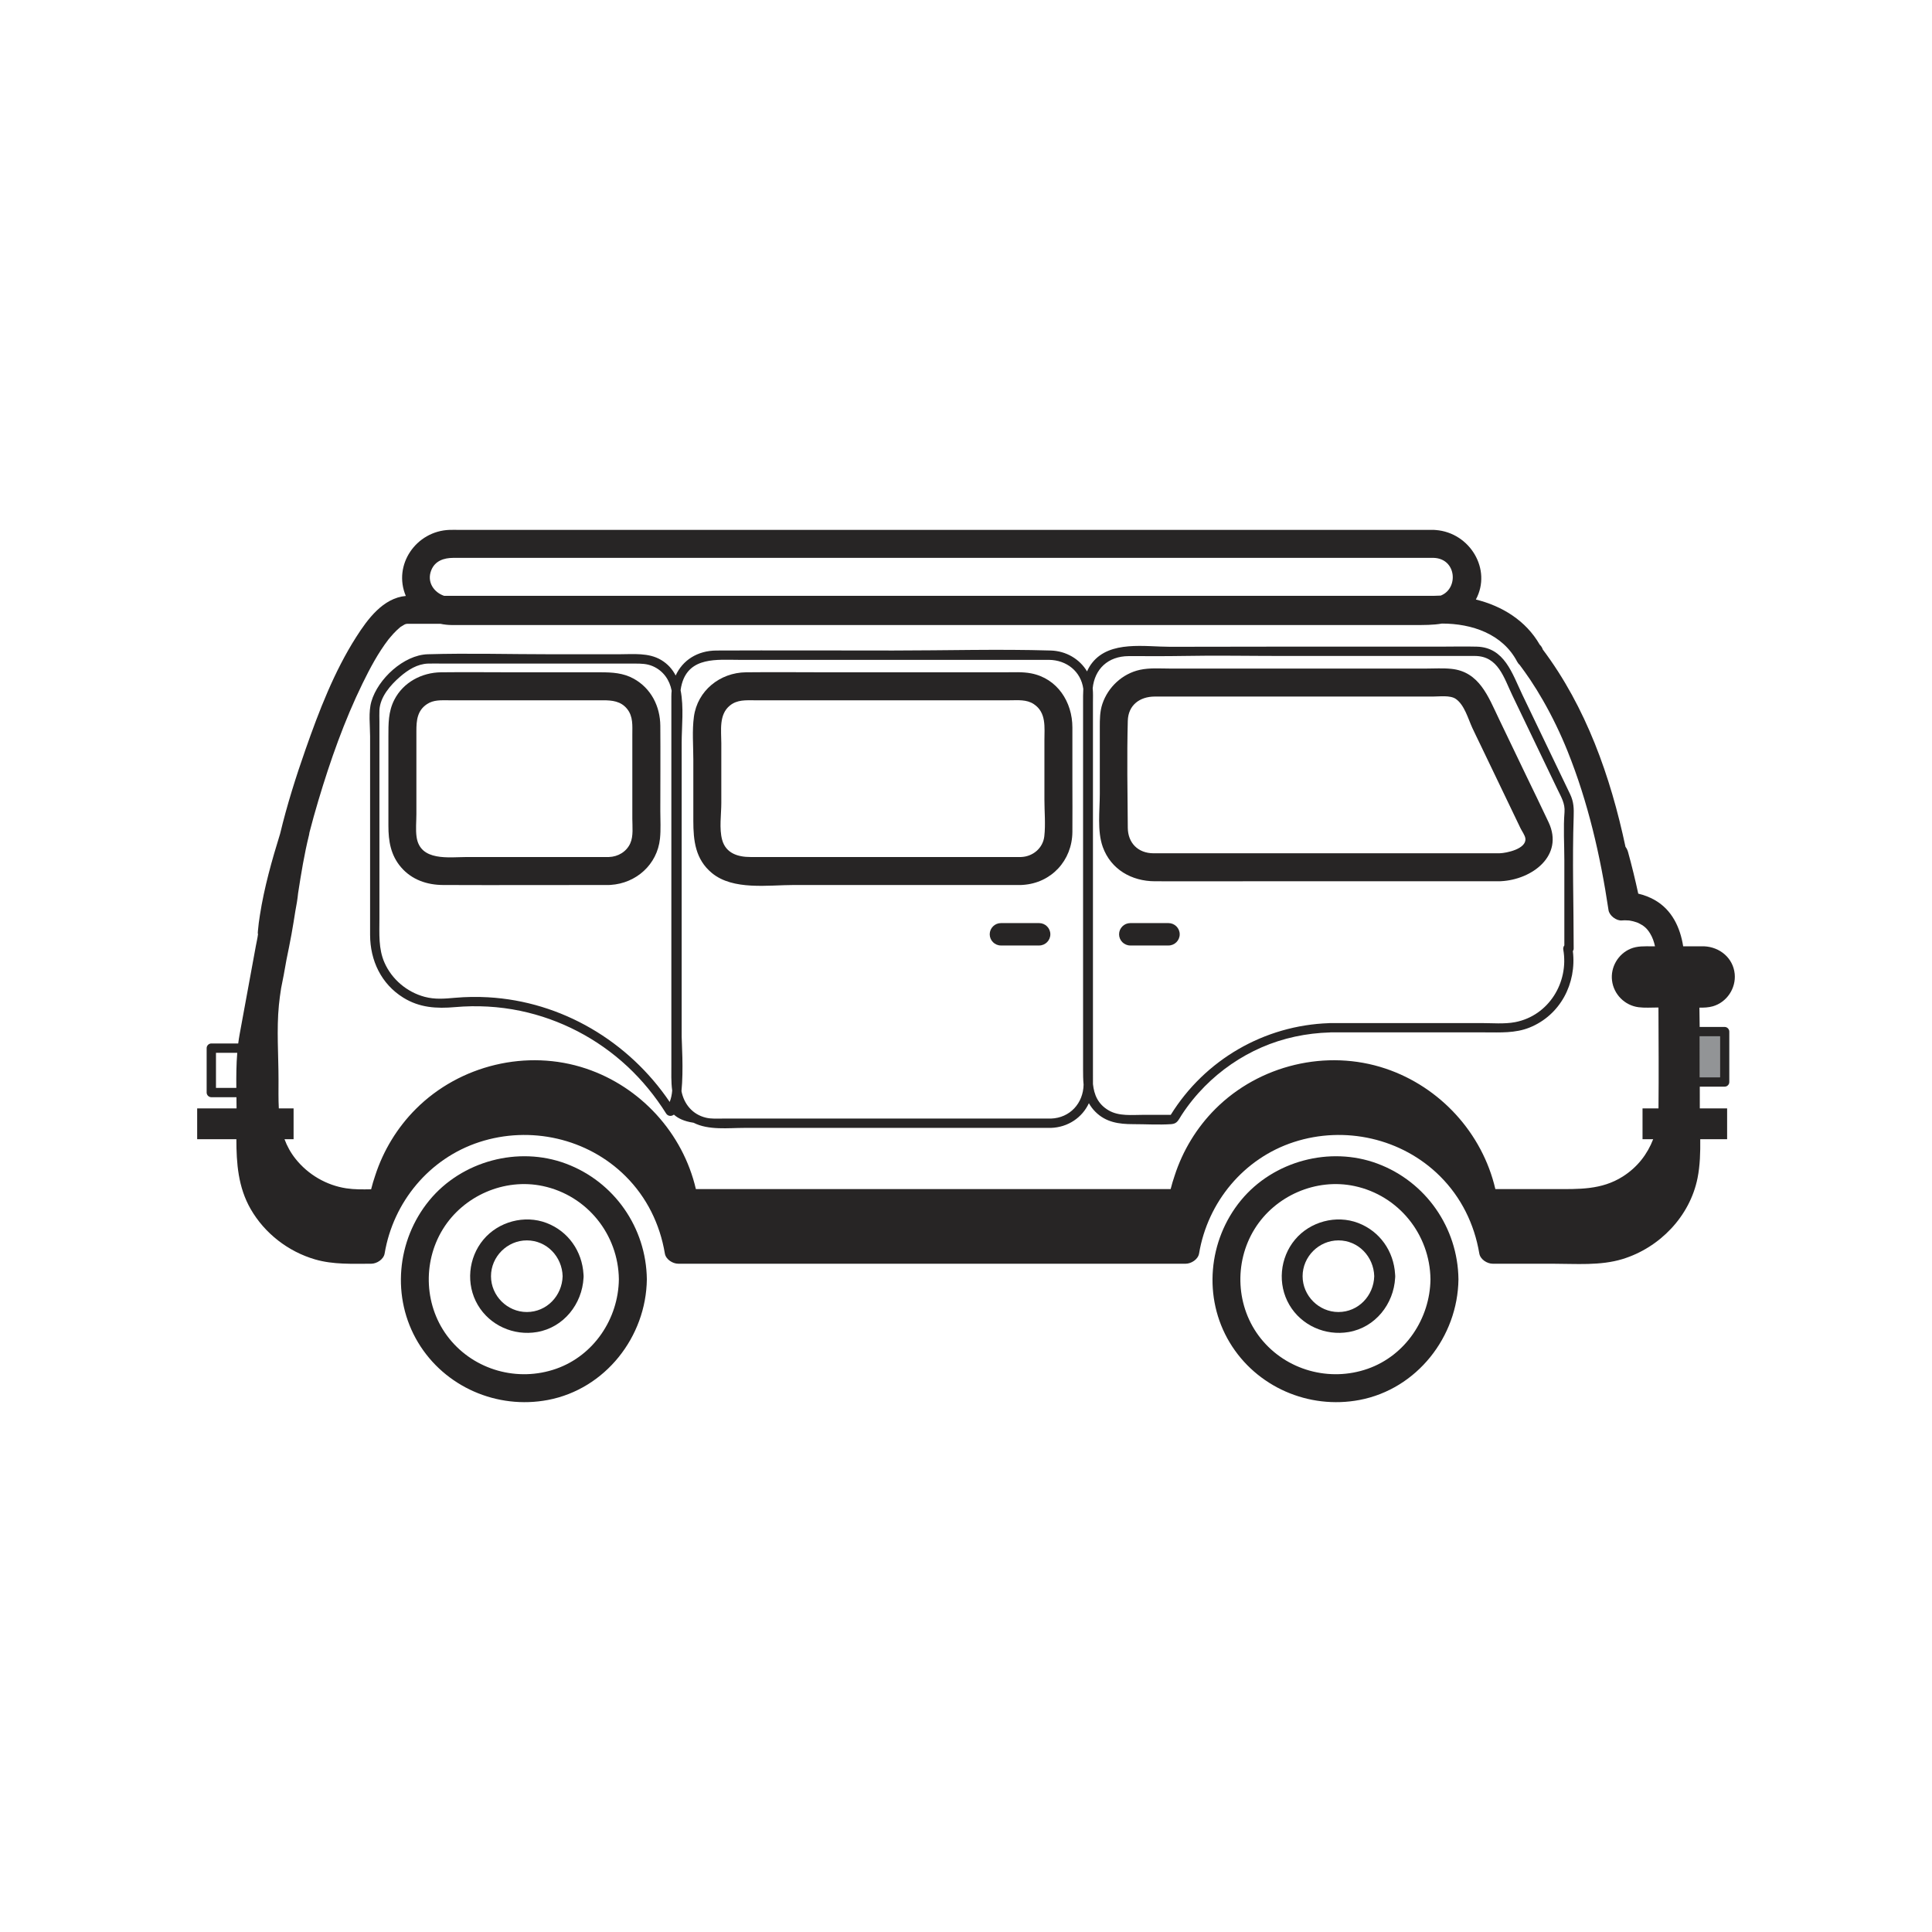 <?xml version="1.0" encoding="utf-8"?>
<!-- Generator: Adobe Illustrator 27.5.0, SVG Export Plug-In . SVG Version: 6.00 Build 0)  -->
<svg version="1.1" xmlns="http://www.w3.org/2000/svg" xmlns:xlink="http://www.w3.org/1999/xlink" x="0px" y="0px"
	 viewBox="0 0 1122 1122" style="enable-background:new 0 0 1122 1122;" xml:space="preserve">
<g id="BG">
	<rect style="fill:#FFFFFF;" width="1122" height="1122"/>
</g>
<g id="Object">
	<g>
		<path style="fill:#929496;" d="M998.851,625.631c0-7.945,0-15.891,0-23.838c-3.917,0-7.833,0-11.75,0
			c0.008,7.946,0.013,15.892,0.022,23.838C991.033,625.631,994.942,625.631,998.851,625.631z"/>
		<g>
			<path style="fill:#272525;" d="M235.929,362.384C235.697,362.43,235.626,362.454,235.929,362.384L235.929,362.384z"/>
			<path style="fill:#272525;" d="M678.611,536.084h-22.212c-3.576,0-6.501,2.926-6.501,6.501c0,3.575,2.925,6.501,6.501,6.501
				h22.212c3.576,0,6.501-2.926,6.501-6.501C685.112,539.01,682.187,536.084,678.611,536.084z"/>
			<path style="fill:#272525;" d="M603.486,536.084h-22.212c-3.576,0-6.501,2.926-6.501,6.501c0,3.575,2.925,6.501,6.501,6.501
				h22.212c3.576,0,6.501-2.926,6.501-6.501C609.987,539.01,607.062,536.084,603.486,536.084z"/>
			<path style="fill:#272525;" d="M328.654,675.783c-27.702-10.35-60.525-1.528-79.306,21.302
				c-19.085,23.2-22.139,56.609-6.556,82.542c15.528,25.841,45.915,38.99,75.4,33.401c33.297-6.311,57.07-36.669,57.462-70.094
				C375.302,712.994,356.748,686.279,328.654,675.783z M322.981,794.906c-22.259,7.818-47.356,0.88-62.141-17.614
				c-14.416-18.033-15.703-43.894-3.649-63.454c11.964-19.414,35.736-29.818,58.117-25.035
				c25.604,5.473,43.787,28.038,44.094,54.132C359.132,765.83,344.871,787.217,322.981,794.906z"/>
			<path style="fill:#272525;" d="M317.385,710.227c-12.766-4.864-27.873-0.799-36.615,9.639
				c-8.854,10.571-10.317,25.978-3.313,37.936c7.004,11.959,20.91,18.107,34.47,15.77c15.427-2.658,26.137-16.252,26.962-31.471
				c0.034-0.304,0.054-0.617,0.045-0.95c0.011-0.412-0.019-0.797-0.073-1.166C338.073,726.666,330.029,715.045,317.385,710.227z
				 M305.943,761.952c-11.356,0-20.801-9.445-20.801-20.801c0-11.357,9.445-20.801,20.801-20.801
				c11.582,0,20.495,9.449,20.801,20.801C326.438,752.501,317.526,761.952,305.943,761.952z"/>
			<path style="fill:#272525;" d="M799.99,675.783c-27.702-10.35-60.525-1.528-79.306,21.302
				c-19.085,23.2-22.139,56.609-6.556,82.542c15.528,25.841,45.915,38.99,75.4,33.401c33.297-6.311,57.07-36.669,57.462-70.094
				C846.639,712.994,828.084,686.279,799.99,675.783z M794.318,794.906c-22.259,7.818-47.356,0.88-62.141-17.614
				c-14.416-18.033-15.703-43.894-3.649-63.454c11.964-19.414,35.736-29.818,58.117-25.035
				c25.604,5.473,43.787,28.038,44.094,54.132C830.469,765.83,816.207,787.217,794.318,794.906z"/>
			<path style="fill:#272525;" d="M788.721,710.227c-12.766-4.864-27.872-0.799-36.615,9.639
				c-8.854,10.571-10.317,25.978-3.313,37.936c7.004,11.959,20.91,18.107,34.47,15.77c15.427-2.658,26.137-16.252,26.962-31.471
				c0.034-0.304,0.055-0.617,0.046-0.95c0.011-0.412-0.019-0.797-0.073-1.166C809.409,726.666,801.365,715.045,788.721,710.227z
				 M777.28,761.952c-11.356,0-20.801-9.445-20.801-20.801c0-11.357,9.445-20.801,20.801-20.801
				c11.582,0,20.495,9.449,20.801,20.801C797.774,752.501,788.862,761.952,777.28,761.952z"/>
			<path style="fill:#272525;" d="M1001.57,596.39c-4.832,0-9.663,0-14.495,0c-0.05-3.733-0.1-7.466-0.15-11.199
				c2.643,0.024,5.305-0.079,7.769-0.782c8.156-2.326,13.563-10.496,12.717-18.876c-0.931-9.23-8.671-15.535-17.653-15.966
				c-4.088,0-8.175,0-12.263,0c-1.718-10.928-6.523-21.272-16.672-26.965c-2.812-1.578-6.063-2.847-9.416-3.622
				c-1.758-8.094-3.712-16.138-5.915-24.125c-0.339-1.227-0.857-2.238-1.497-3.059c-8.675-40.875-22.954-81.213-48.027-114.598
				c-0.354-1.108-0.977-2.051-1.784-2.816c-8.019-13.98-21.852-22.455-37.079-26.213c9.433-17.528-3.498-38.798-23.218-40.357
				c-0.39-0.051-0.791-0.087-1.215-0.087c-21.602,0-43.203,0-64.804,0c-50.77,0-101.54,0-152.31,0c-58.718,0-117.435,0-176.153,0
				c-45.923,0-91.846,0-137.769,0c-11.664,0-23.328,0-34.992,0c-1.835,0-3.682-0.059-5.517,0
				c-19.461,0.624-33.07,20.335-25.456,38.367c-13.223,1.208-22.213,13.508-28.843,23.904
				c-12.792,20.057-21.576,42.926-29.41,65.283c-5.604,15.991-10.763,32.304-14.726,48.845
				c-4.802,15.497-9.253,31.274-11.748,47.307c-0.473,3.041-0.915,6.101-1.158,9.169c-0.06,0.754-0.108,1.511-0.136,2.269
				c0.07-1.042,0.259-0.925,0.185-0.334c-0.29,2.314-0.85,4.628-1.271,6.921c-3.117,16.979-6.206,33.963-9.352,50.936
				c-0.345,1.86-0.631,3.728-0.87,5.6c-5.208,0-10.417,0-15.626,0c-1.464,0-2.709,1.241-2.709,2.709c0,8.597,0,17.195,0,25.792
				c0,1.464,1.241,2.709,2.709,2.709c4.865,0,9.73,0,14.594,0c0.028,2.17,0.055,4.337,0.068,6.501h-22.878v17.878h22.769
				c0.015,14.036,1.012,27.896,8.309,40.591c8.104,14.099,21.804,24.696,37.395,29.229c10.612,3.086,21.647,2.505,32.562,2.505
				c3.26,0,7.255-2.501,7.836-5.966c5.014-29.912,25.967-55.225,55.014-64.686c29.559-9.629,62.807-2.2,84.912,19.822
				c12.283,12.236,19.948,27.819,22.805,44.865c0.581,3.466,4.538,5.966,7.836,5.966c33.115,0,66.23,0,99.345,0
				c52.977,0,105.953,0,158.929,0c12.103,0,24.205,0,36.308,0c3.26,0,7.255-2.501,7.836-5.966
				c5.014-29.912,25.967-55.225,55.014-64.686c29.559-9.629,62.806-2.2,84.912,19.822c12.283,12.236,19.948,27.819,22.805,44.865
				c0.581,3.466,4.538,5.966,7.837,5.966c11.629,0,23.258,0,34.887,0c13.308,0,27.581,1.239,40.46-2.71
				c21.535-6.603,39.133-24.778,43.573-47.088c1.451-7.288,1.645-14.921,1.561-22.527h15.608v-17.878h-15.864
				c-0.001-4.214-0.008-8.427-0.012-12.641c4.811,0,9.621,0,14.432,0c0.795,0,1.399-0.289,1.832-0.724
				c0.032-0.027,0.061-0.058,0.092-0.087c0.016-0.018,0.034-0.034,0.049-0.053c0.441-0.433,0.735-1.042,0.735-1.845
				c0-9.752,0-19.504,0-29.255C1004.279,597.635,1003.038,596.39,1001.57,596.39z M137.247,631.785c-3.94,0-7.881,0-11.822,0
				c0-6.791,0-13.583,0-20.374c4.119,0,8.237,0,12.356,0C137.227,618.169,137.184,624.979,137.247,631.785z M946.574,534.632
				C946.966,534.689,947.219,534.737,946.574,534.632L946.574,534.632z M250.417,331.256c2.178-5.583,7.399-7.252,12.759-7.276
				c9.135-0.041,18.271,0,27.407,0c41.499,0,82.997,0,124.496,0c56.53,0,113.059,0,169.589,0c52.354,0,104.709,0,157.064,0
				c28.973,0,57.945,0,86.918,0c1.341,0,2.681,0,4.022,0c13.263,0.492,14.479,17.82,4.028,21.901
				c-1.255,0.018-2.508,0.057-3.755,0.131c-12.363,0-24.727,0-37.09,0c-31.388,0-62.775,0-94.163,0c-42.314,0-84.628,0-126.943,0
				c-44.609,0-89.218,0-133.827,0c-38.789,0-77.577,0-116.366,0c-22.221,0-44.441,0-66.662,0
				C251.939,343.994,247.792,337.986,250.417,331.256z M963.162,643.704h-9.27v17.878h6.183
				c-3.352,8.686-9.109,16.254-17.633,21.669c-12.445,7.905-25.747,7.301-39.767,7.301c-11.418,0-22.836,0-34.254,0
				c-7.541-32.46-32.008-59.304-63.749-69.968c-34.292-11.521-73.364-2.081-98.879,23.443
				c-10.819,10.823-18.934,24.194-23.621,38.711c-0.881,2.57-1.661,5.175-2.321,7.814c-30.49,0-60.979,0-91.468,0
				c-51.744,0-103.489,0-155.233,0c-9.674,0-19.348,0-29.021,0c-7.541-32.46-32.007-59.304-63.749-69.968
				c-34.292-11.521-73.364-2.081-98.879,23.443c-10.82,10.823-18.934,24.195-23.622,38.713c-0.893,2.607-1.685,5.249-2.351,7.926
				c-4.855,0.108-9.768,0.162-14.469-0.56c-11.498-1.765-22.088-7.94-29.349-17.023c-2.941-3.679-5.015-7.527-6.484-11.501h5.274
				v-17.878h-8.574c-0.292-5.464-0.175-11.049-0.175-16.675c0-14.258-1.173-29.055,0.216-43.27c0.322-3.299,0.775-6.602,1.302-9.905
				c0.509-2.534,1.037-5.055,1.486-7.546c0.542-3.011,1.085-6.021,1.628-9.032c1.003-4.916,2.018-9.817,2.896-14.688
				c0.809-4.488,1.539-8.99,2.243-13.495c0.653-3.417,1.256-6.847,1.589-10.292c1.759-11.402,3.605-22.78,6.379-33.98
				c0.117-0.472,0.184-0.926,0.229-1.371c1.606-6.229,3.337-12.425,5.178-18.586c6.92-23.158,15.019-46.195,25.641-67.937
				c4.32-8.842,9.032-17.724,15.041-25.554c0.012-0.016,1.916-2.319,2.93-3.408c1.23-1.322,2.526-2.576,3.913-3.732
				c0.064-0.053,0.115-0.097,0.159-0.135c0.09-0.05,0.206-0.118,0.372-0.218c0.557-0.337,1.125-0.671,1.676-1.017
				c0.085-0.053,0.151-0.095,0.219-0.138c0.048-0.02,0.11-0.049,0.206-0.095c0.574-0.278,1.254-0.336,1.866-0.491
				c-0.501,0.127-0.809,0.201-0.99,0.243c0.269-0.053,0.743-0.133,1.075-0.12c0.532,0.021,1.071,0.001,1.603,0
				c2.181-0.003,4.361,0,6.542,0c3.535,0,7.069,0,10.604,0c2.137,0.453,4.338,0.704,6.573,0.722c3.011,0.026,6.023,0,9.033,0
				c13.612,0,27.224,0,40.836,0c48.199,0,96.397,0,144.596,0c58.85,0,117.701,0,176.551,0c48.75,0,97.501,0,146.251,0
				c13.944,0,27.889,0,41.833,0c5.48,0,10.899,0.043,15.978-0.852c17.322-0.017,35.207,5.953,43.683,22.144
				c0.401,0.766,0.92,1.412,1.521,1.948c1.307,1.723,4.326,5.929,6.06,8.523c2.589,3.872,5.032,7.841,7.349,11.882
				c5.47,9.545,10.273,19.499,14.375,29.705c11.875,29.552,19.058,60.808,23.749,92.244c0.474,3.177,4.633,6.315,7.836,5.966
				c1.304-0.142,2.612-0.046,3.917,0.008c0.112,0.004,0.281,0.024,0.453,0.046c0.592,0.104,1.183,0.215,1.769,0.357
				c1.731,0.418,3.096,0.95,3.184,0.993c3.318,1.616,5.049,3.02,6.924,6.048c1.451,2.345,2.343,4.914,2.905,7.57
				c-0.572,0-1.143,0-1.715,0c-4.263,0-8.491-0.276-12.522,1.427c-7.223,3.051-11.688,10.725-10.709,18.51
				c1.007,8.01,7.43,14.434,15.44,15.44c3.561,0.447,7.281,0.166,10.858,0.166c0.219,0,0.439,0,0.658,0
				C963.209,604.641,963.353,624.178,963.162,643.704z M998.862,625.645c-3.909,0-7.819,0-11.728,0
				c-0.009-7.946-0.015-15.891-0.022-23.838c3.917,0,7.833,0,11.75,0C998.862,609.754,998.862,617.699,998.862,625.645z"/>
			<path style="fill:#272525;" d="M622.786,422.473c0-14.806-8.738-28.496-23.995-31.426c-4.991-0.959-10.253-0.611-15.309-0.611
				c-9.031,0-18.062,0-27.093,0c-25.096,0-50.192,0-75.288,0c-15.961,0-31.934-0.177-47.895,0
				c-15.022,0.167-28.155,10.592-30.217,25.787c-1.102,8.121-0.344,16.707-0.344,24.871c0,11.857,0,23.714,0,35.571
				c0,11.507,1.16,22.43,10.83,30.383c12.331,10.143,32.657,6.911,47.58,6.911c42.988,0,85.976,0,128.964,0c0.99,0,1.979,0,2.969,0
				c0.358,0,0.701-0.023,1.034-0.059c16.504-1.07,28.607-14.119,28.763-30.716c0.092-9.788,0-19.582,0-29.37
				C622.786,443.366,622.786,432.92,622.786,422.473z M606.483,485.639c-0.779,6.94-6.699,11.835-13.494,12.066
				c-35.435,0-70.87,0-106.305,0c-16.981,0-33.962,0-50.943,0c-7.136,0-14.196-2.107-16.355-9.961
				c-1.793-6.522-0.487-14.805-0.487-21.448c0-11.542,0-23.083,0-34.624c0-7.417-1.53-16.68,4.998-21.948
				c4.287-3.459,9.277-3.035,14.366-3.035c7.457,0,14.914,0,22.371,0c41.877,0,83.755,0,125.632,0c4.811,0,9.911-0.577,14.128,2.233
				c7.361,4.904,6.141,13.462,6.141,21.099c0,11.43,0,22.861,0,34.292C606.533,471.283,607.263,478.692,606.483,485.639z"/>
			<path style="fill:#272525;" d="M383.475,421.524c-0.091-11.303-5.311-21.722-15.394-27.343c-6.097-3.4-12.573-3.745-19.3-3.745
				c-16.723,0-33.446,0-50.169,0c-14.165,0-28.342-0.172-42.506,0c-11.199,0.136-21.925,5.808-27.131,16.008
				c-3.502,6.861-3.41,13.882-3.41,21.286c0,17.297,0,34.593,0,51.89c0,8.841,1.333,17.041,7.353,24.045
				c6.245,7.266,15.07,10.256,24.409,10.294c31.159,0.126,62.321,0,93.48,0c0.957,0,1.914,0,2.87,0c0.351,0,0.687-0.021,1.014-0.056
				c14.757-0.96,26.98-11.796,28.584-26.811c0.567-5.305,0.199-10.787,0.199-16.11C383.475,454.498,383.608,438.008,383.475,421.524
				z M366.031,489.748c-2.212,4.918-7.089,7.779-12.353,7.958c-27.448,0-54.896,0-82.344,0c-10.397,0-27.401,2.761-29.415-11.708
				c-0.598-4.3-0.101-8.956-0.101-13.275c0-8.63,0-17.259,0-25.889c0-7.451,0-14.901,0-22.352c0-6.077,0.489-11.801,6.141-15.56
				c3.859-2.567,8.175-2.233,12.552-2.233c6.411,0,12.822,0,19.233,0c17.596,0,35.192,0,52.788,0c5.884,0,11.768,0,17.652,0
				c5.288,0,10.355,0.478,14.003,4.998c3.564,4.417,3.035,9.721,3.035,14.993c0,7.968,0,15.935,0,23.902c0,8.321,0,16.642,0,24.964
				C367.222,480.046,367.924,485.538,366.031,489.748z"/>
			<path style="fill:#272525;" d="M886.48,450.755c-5.333-11.106-10.667-22.211-16-33.316c-6.169-12.846-11.36-27.37-27.643-29.012
				c-4.854-0.489-9.868-0.158-14.735-0.158c-10.718,0-21.435,0-32.153,0c-28.076,0-56.153,0-84.23,0c-10.688,0-21.376,0-32.064,0
				c-5.769,0-11.992-0.51-17.668,0.733c-10.134,2.218-18.518,10.02-21.792,19.806c-1.473,4.405-1.491,8.939-1.491,13.507
				c0,12.94,0,25.88,0,38.819c0,9.629-1.601,21.532,1.746,30.778c4.723,13.046,16.787,19.834,30.183,19.88
				c18.34,0.064,36.681,0,55.021,0c47.413,0,94.827,0,142.241,0c0.976,0,1.953,0,2.929,0c0.327,0,0.644-0.016,0.95-0.046
				c17.96-0.928,36.61-14.808,27.591-34.157C895.174,468.597,890.774,459.697,886.48,450.755z M870.824,495.539
				c-38.387,0-76.774,0-115.161,0c-23.196,0-46.391,0-69.587,0c-5.438,0-10.878,0.043-16.315,0
				c-8.841-0.069-14.732-5.98-14.803-14.834c-0.167-20.65-0.542-41.413,0-62.055c0.242-9.224,6.999-14.095,15.635-14.127
				c6.802-0.025,13.604,0,20.405,0c47.05,0,94.099,0,141.15,0c3.841,0,10.054-0.898,13.343,1.399
				c5.021,3.507,7.118,11.547,9.563,16.821c1.436,3.097,2.958,6.158,4.435,9.236c5.588,11.636,11.175,23.271,16.763,34.906
				c2.274,4.735,4.547,9.47,6.821,14.204c0.78,1.625,2.567,4.011,2.786,5.861C886.573,492.986,874.966,495.43,870.824,495.539z"/>
			<path style="fill:#272525;" d="M904.482,445.904c-6.779-14.116-13.557-28.231-20.336-42.347
				c-5.946-12.382-10.364-27.593-26.496-28.02c-7.209-0.191-14.45,0-21.661,0c-32.616,0-65.232,0-97.848,0
				c-19.516,0-39.038,0.085-58.551,0.085c-14.643,0-34.927-3.783-45.277,9.243c-1.3,1.636-2.273,3.321-3.016,5.045
				c-4.291-7.191-12.17-11.857-21.024-12.121c-30.436-0.909-61.036,0-91.482,0c-34.226,0-68.456-0.147-102.681,0
				c-11.118,0.048-19.704,5.676-23.72,14.515c-1.857-3.592-4.539-6.695-8.406-9.009c-7.302-4.37-16.213-3.34-24.367-3.34
				c-13.351,0-26.702,0-40.053,0c-23.682,0-47.479-0.693-71.152,0c-13.978,0.41-28.96,14.36-32.738,27.456
				c-1.799,6.237-0.746,13.852-0.746,20.221c0,28.987,0,57.975,0,86.962c0,9.466-0.029,18.933,0,28.399
				c0.045,14.805,6.434,28.416,19.27,36.388c9.442,5.864,19.319,6.438,30.086,5.494c12.663-1.11,25.486-0.42,37.932,2.18
				c23.172,4.84,44.755,16.087,62.078,32.212c8.726,8.123,16.246,17.357,22.585,27.445c0.269,0.428,0.602,0.725,0.963,0.93
				c0.376,0.237,0.828,0.395,1.376,0.411c0.799,0.023,1.504-0.255,2.14-0.743c2.145,1.968,5.665,3.881,11.434,4.727
				c8.731,4.455,20.114,2.983,29.575,2.983c18.963,0,37.926,0,56.888,0c38.01,0,76.02,0,114.031,0c2.354,0,4.707,0,7.06,0
				c9.912-0.337,18.16-6.006,22.024-14.345c0.963,1.746,2.188,3.425,3.781,5.018c6.091,6.091,13.659,7.159,21.807,7.159
				c7.347,0,14.863,0.483,22.195,0c3.572-0.235,4.146-2.363,6.101-5.362c3.883-5.957,8.369-11.495,13.368-16.551
				c9.451-9.558,20.699-17.295,33.021-22.672c12.565-5.483,26.083-8.287,39.762-8.682c0.081-0.003,0.158-0.02,0.237-0.03
				c18.718,0,37.435,0,56.152,0c11.236,0,22.472,0,33.708,0c8.709,0,17.424,0.539,25.701-2.776
				c17.987-7.206,27.494-25.721,25.23-44.411c0.288-0.402,0.468-0.913,0.468-1.542c0-25.476-0.853-51.096,0-76.556
				c0.159-4.744,0.067-8.536-2.029-12.979C909.445,456.147,906.945,451.034,904.482,445.904z M388.922,639.955
				c-23.84-35.219-62.697-58.373-105.49-60.789c-6.379-0.36-12.783-0.265-19.148,0.293c-6.081,0.533-11.678,1.052-17.675-0.555
				c-10.236-2.742-18.973-10.078-23.288-19.784c-3.608-8.115-2.976-16.865-2.976-25.499c0-27.131,0-54.262,0-81.393
				c0-11.087,0-22.174,0-33.262c0-2.154-0.11-4.341,0-6.493c0.395-7.755,6.391-14.608,11.987-19.463
				c4.599-3.989,10.044-7.431,16.261-7.635c2.864-0.094,5.748,0,8.613,0c12.195,0,24.391,0,36.586,0c24.969,0,49.938,0,74.908,0
				c3.59,0,6.984,0.035,10.4,1.518c6.109,2.652,9.801,8.016,10.963,14.224c-0.105,1.038-0.166,2.096-0.17,3.18
				c-0.037,11.667,0,23.335,0,35.002c0,42.961,0,85.922,0,128.883c0,16.564,0,33.127,0,49.691c0,5.213-0.204,10.482,0.481,15.446
				C390.201,635.626,389.739,637.828,388.922,639.955z M610.345,649.603c-27.651,0-55.302,0-82.952,0c-35.772,0-71.544,0-107.316,0
				c-3.319,0-6.892,0.269-10.134-0.513c-7.906-1.908-12.752-8.054-14.179-15.428c1.255-12.358,0.113-28.639,0.113-31.622
				c0-28.724,0-57.447,0-86.171c0-28.168,0-56.336,0-84.504c0-9.12,1.348-20.628-0.624-30.547c0.176-1.261,0.411-2.493,0.737-3.673
				c4.39-15.864,20.554-13.938,33.208-13.938c17.409,0,34.819,0,52.228,0c38.589,0,77.178,0,115.768,0c3.981,0,7.964-0.033,11.945,0
				c10.304,0.084,18.629,6.733,19.987,16.85c-0.161,2.649-0.135,5.358-0.135,8.115c0,60.225,0,120.451,0,180.677
				c0,10.768,0,21.536,0,32.304c0,2.975,0.026,5.902,0.305,8.741C629.093,640.701,621.377,649.229,610.345,649.603z M908.58,471.693
				c-0.732,9.129-0.097,18.547-0.097,27.702c0,14.38,0,28.76,0,43.14c0,2.168,0,4.335,0,6.503c-0.529,0.668-0.757,1.596-0.602,2.493
				c3.289,19.049-8.504,38.302-27.923,42.068c-6.249,1.212-13.457,0.541-19.837,0.541c-22.755,0-45.509,0-68.263,0
				c-6.485,0-12.97,0-19.454,0c-0.169,0-0.333,0.021-0.494,0.052c-37.705,1.255-72.14,21.227-91.997,53.244
				c-5.242,0-10.485,0-15.727,0c-6.727,0-14.327,0.945-20.363-2.6c-6.342-3.725-8.416-9.195-9.09-15.247
				c0.028-2.021-0.007-4.046-0.007-6.065c0-14.656,0-29.312,0-43.969c0-43.161,0-86.321,0-129.482c0-14.051,0-28.102,0-42.154
				c0-2.638,0.129-5.326-0.124-7.955c-0.007-0.076-0.025-0.149-0.033-0.224c1.125-11.141,8.832-18.649,20.912-18.701
				c10.316-0.044,20.639,0.117,30.951-0.085c19.599-0.383,39.244,0,58.846,0c29.731,0,59.463,0,89.195,0
				c7.397,0,14.797-0.058,22.194,0c13.417,0.105,16.72,12.67,21.641,22.919c5.78,12.036,11.56,24.073,17.341,36.109
				c2.954,6.152,5.909,12.305,8.863,18.457C906.643,462.88,908.988,466.598,908.58,471.693z"/>
		</g>
	</g>
</g>
</svg>
